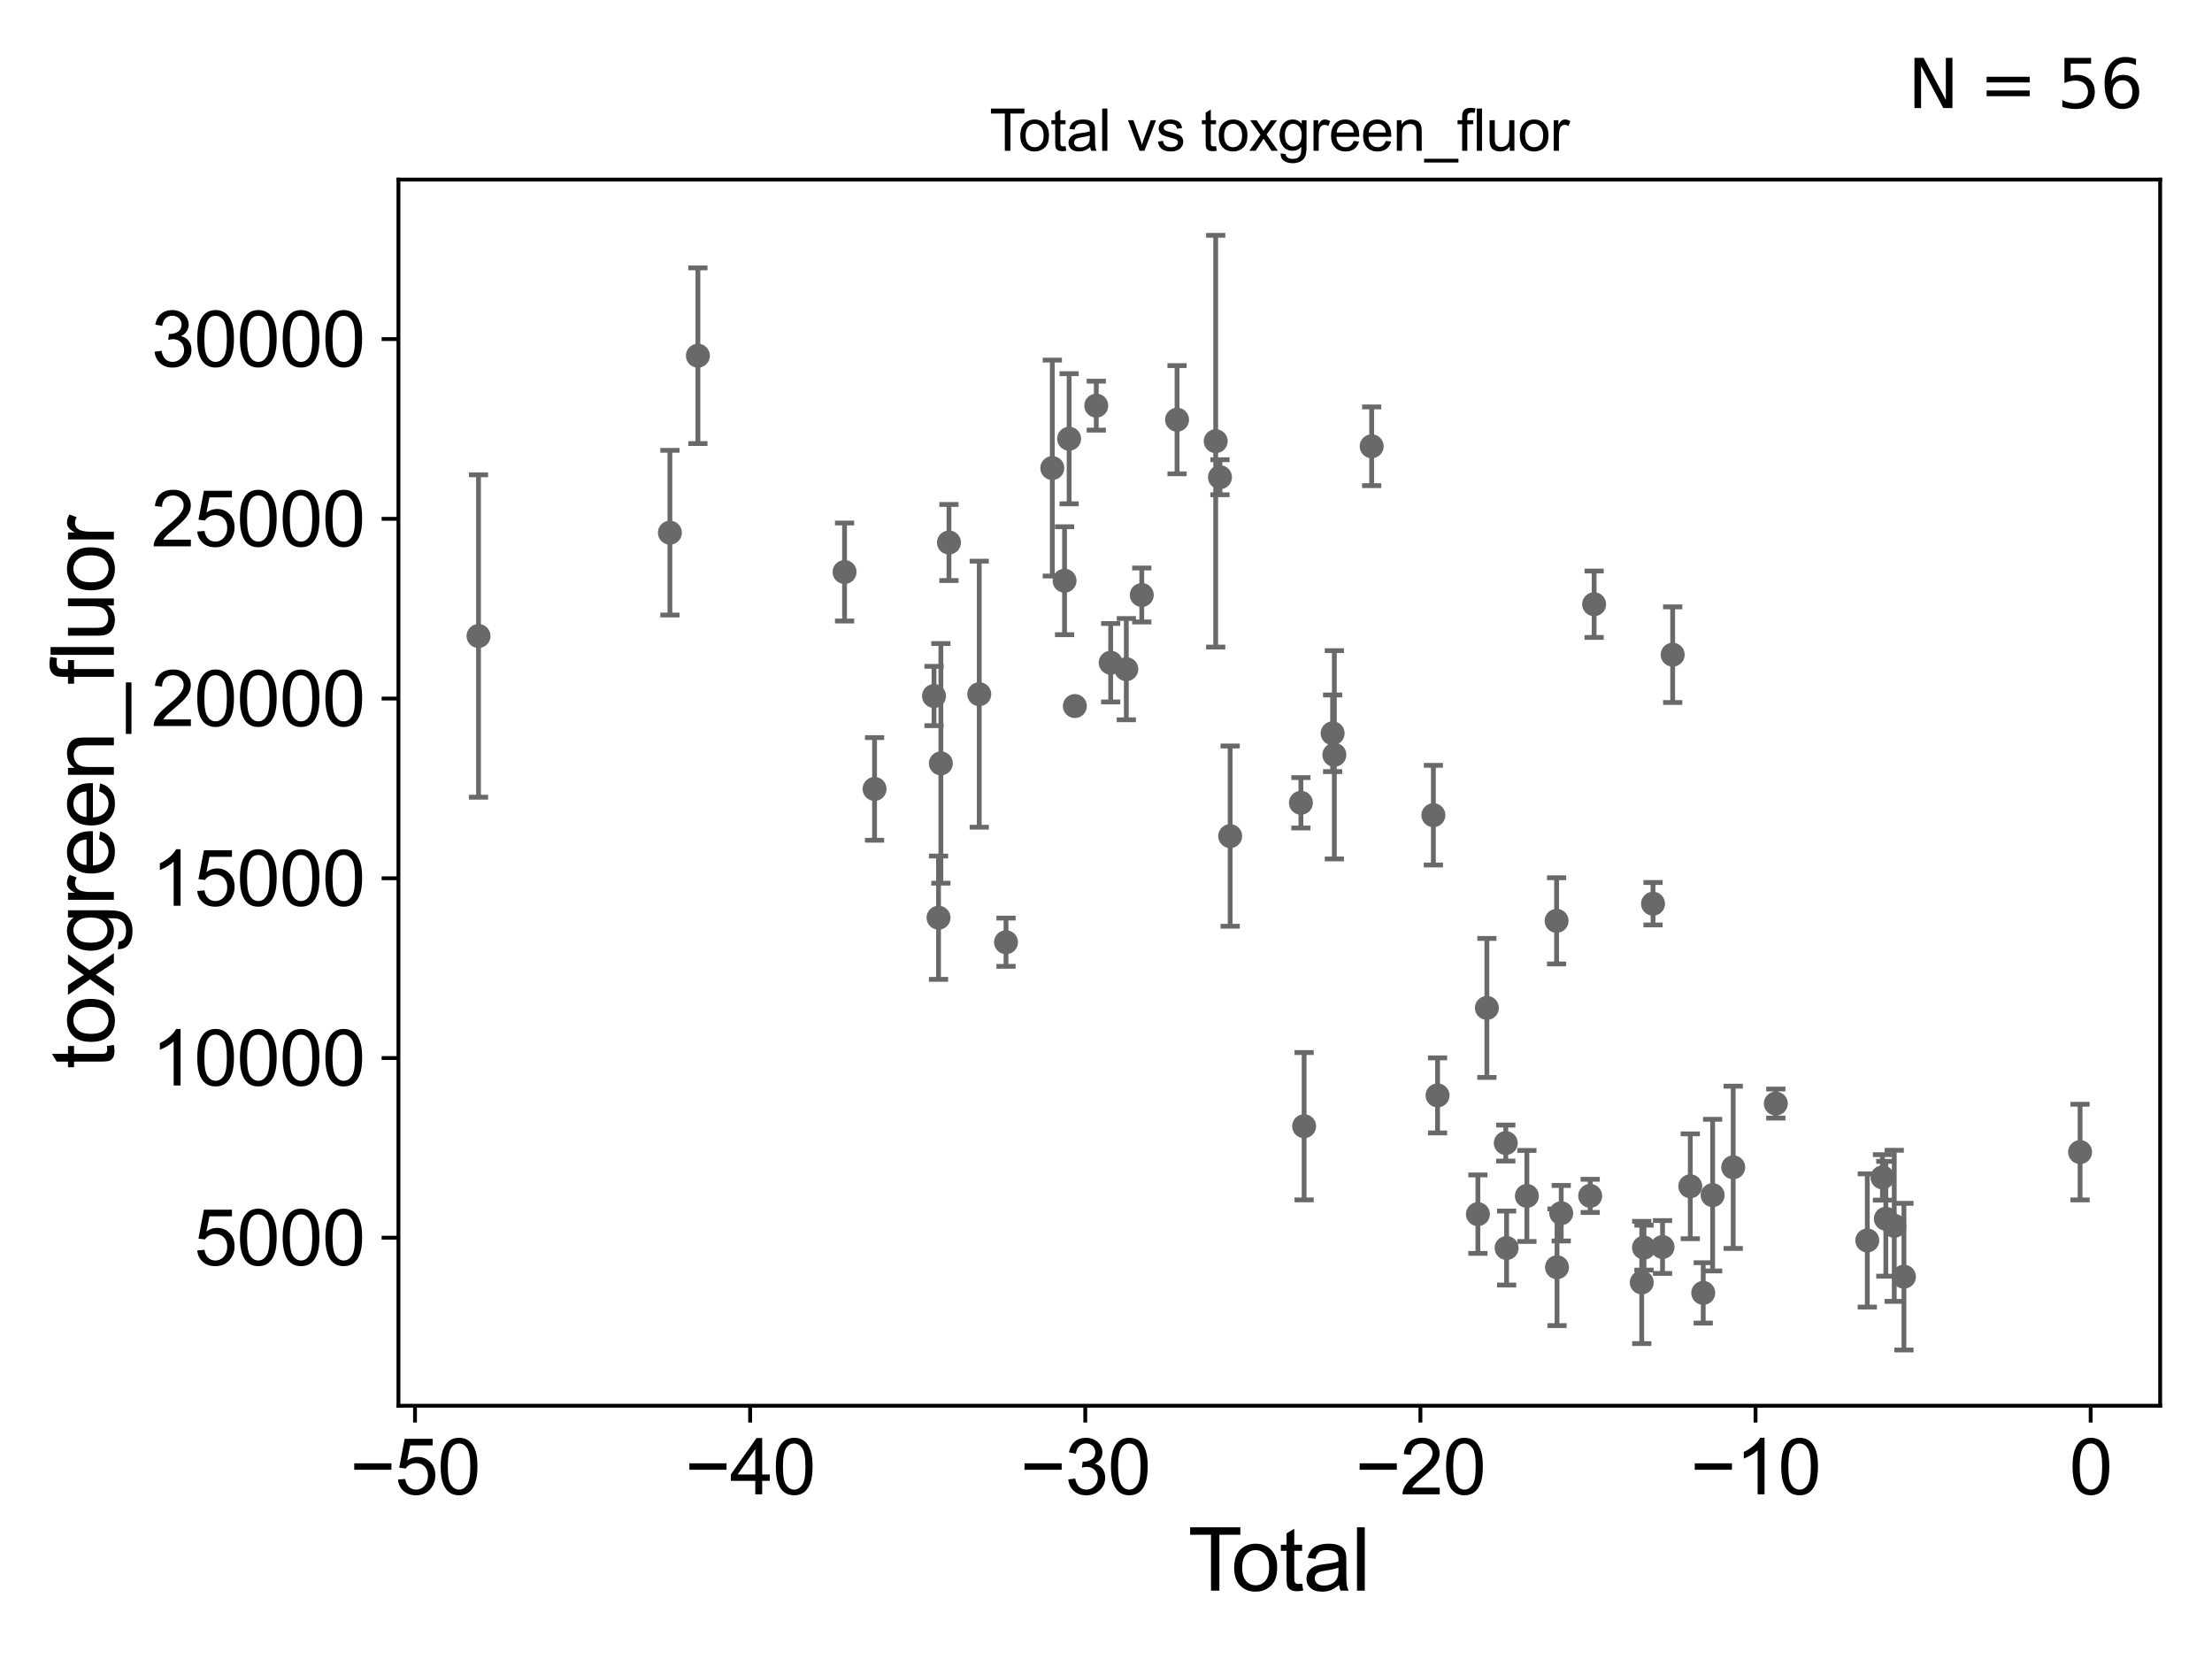<?xml version="1.0" encoding="utf-8" standalone="no"?>
<!DOCTYPE svg PUBLIC "-//W3C//DTD SVG 1.1//EN"
  "http://www.w3.org/Graphics/SVG/1.1/DTD/svg11.dtd">
<svg xmlns:xlink="http://www.w3.org/1999/xlink" width="460.8pt" height="345.6pt" viewBox="0 0 460.8 345.6" xmlns="http://www.w3.org/2000/svg" version="1.1">
 <defs>
  <style type="text/css">*{stroke-linejoin: round; stroke-linecap: butt}</style>
 </defs>
 <g id="figure_1">
  <g id="patch_1">
   <path d="M 0 345.6 
L 460.8 345.6 
L 460.8 0 
L 0 0 
z
" style="fill: #ffffff"/>
  </g>
  <g id="axes_1">
   <g id="patch_2">
    <path d="M 83 292.84 
L 450 292.84 
L 450 37.411 
L 83 37.411 
z
" style="fill: #ffffff"/>
   </g>
   <g id="PathCollection_1">
    <defs>
     <path id="m2221e6b335" d="M 0 1.118 
C 0.297 1.118 0.581 1 0.791 0.791 
C 1 0.581 1.118 0.297 1.118 0 
C 1.118 -0.297 1 -0.581 0.791 -0.791 
C 0.581 -1 0.297 -1.118 0 -1.118 
C -0.297 -1.118 -0.581 -1 -0.791 -0.791 
C -1 -0.581 -1.118 -0.297 -1.118 0 
C -1.118 0.297 -1 0.581 -0.791 0.791 
C -0.581 1 -0.297 1.118 0 1.118 
z
" style="stroke: #696969"/>
    </defs>
    <g clip-path="url(#p8de69d705f)">
     <use xlink:href="#m2221e6b335" x="99.682" y="132.491" style="fill: #696969; stroke: #696969"/>
     <use xlink:href="#m2221e6b335" x="307.873" y="252.931" style="fill: #696969; stroke: #696969"/>
     <use xlink:href="#m2221e6b335" x="309.745" y="209.968" style="fill: #696969; stroke: #696969"/>
     <use xlink:href="#m2221e6b335" x="313.681" y="238.119" style="fill: #696969; stroke: #696969"/>
     <use xlink:href="#m2221e6b335" x="313.854" y="259.989" style="fill: #696969; stroke: #696969"/>
     <use xlink:href="#m2221e6b335" x="318.079" y="249.137" style="fill: #696969; stroke: #696969"/>
     <use xlink:href="#m2221e6b335" x="324.267" y="191.828" style="fill: #696969; stroke: #696969"/>
     <use xlink:href="#m2221e6b335" x="324.356" y="263.993" style="fill: #696969; stroke: #696969"/>
     <use xlink:href="#m2221e6b335" x="325.232" y="252.734" style="fill: #696969; stroke: #696969"/>
     <use xlink:href="#m2221e6b335" x="331.266" y="249.123" style="fill: #696969; stroke: #696969"/>
     <use xlink:href="#m2221e6b335" x="332.085" y="125.873" style="fill: #696969; stroke: #696969"/>
     <use xlink:href="#m2221e6b335" x="342.007" y="267.159" style="fill: #696969; stroke: #696969"/>
     <use xlink:href="#m2221e6b335" x="299.469" y="228.192" style="fill: #696969; stroke: #696969"/>
     <use xlink:href="#m2221e6b335" x="342.474" y="259.899" style="fill: #696969; stroke: #696969"/>
     <use xlink:href="#m2221e6b335" x="346.339" y="259.775" style="fill: #696969; stroke: #696969"/>
     <use xlink:href="#m2221e6b335" x="348.448" y="136.382" style="fill: #696969; stroke: #696969"/>
     <use xlink:href="#m2221e6b335" x="352.116" y="247.123" style="fill: #696969; stroke: #696969"/>
     <use xlink:href="#m2221e6b335" x="354.814" y="269.331" style="fill: #696969; stroke: #696969"/>
     <use xlink:href="#m2221e6b335" x="356.773" y="248.965" style="fill: #696969; stroke: #696969"/>
     <use xlink:href="#m2221e6b335" x="361.062" y="243.174" style="fill: #696969; stroke: #696969"/>
     <use xlink:href="#m2221e6b335" x="369.935" y="229.892" style="fill: #696969; stroke: #696969"/>
     <use xlink:href="#m2221e6b335" x="388.992" y="258.411" style="fill: #696969; stroke: #696969"/>
     <use xlink:href="#m2221e6b335" x="392.154" y="245.273" style="fill: #696969; stroke: #696969"/>
     <use xlink:href="#m2221e6b335" x="392.855" y="253.888" style="fill: #696969; stroke: #696969"/>
     <use xlink:href="#m2221e6b335" x="394.608" y="255.358" style="fill: #696969; stroke: #696969"/>
     <use xlink:href="#m2221e6b335" x="344.353" y="188.259" style="fill: #696969; stroke: #696969"/>
     <use xlink:href="#m2221e6b335" x="298.599" y="169.812" style="fill: #696969; stroke: #696969"/>
     <use xlink:href="#m2221e6b335" x="285.747" y="92.97" style="fill: #696969; stroke: #696969"/>
     <use xlink:href="#m2221e6b335" x="277.97" y="157.237" style="fill: #696969; stroke: #696969"/>
     <use xlink:href="#m2221e6b335" x="139.552" y="110.966" style="fill: #696969; stroke: #696969"/>
     <use xlink:href="#m2221e6b335" x="145.385" y="74.101" style="fill: #696969; stroke: #696969"/>
     <use xlink:href="#m2221e6b335" x="175.937" y="119.159" style="fill: #696969; stroke: #696969"/>
     <use xlink:href="#m2221e6b335" x="182.187" y="164.349" style="fill: #696969; stroke: #696969"/>
     <use xlink:href="#m2221e6b335" x="194.572" y="144.995" style="fill: #696969; stroke: #696969"/>
     <use xlink:href="#m2221e6b335" x="195.513" y="191.174" style="fill: #696969; stroke: #696969"/>
     <use xlink:href="#m2221e6b335" x="196" y="159.023" style="fill: #696969; stroke: #696969"/>
     <use xlink:href="#m2221e6b335" x="197.686" y="113.014" style="fill: #696969; stroke: #696969"/>
     <use xlink:href="#m2221e6b335" x="203.994" y="144.612" style="fill: #696969; stroke: #696969"/>
     <use xlink:href="#m2221e6b335" x="209.569" y="196.282" style="fill: #696969; stroke: #696969"/>
     <use xlink:href="#m2221e6b335" x="219.216" y="97.505" style="fill: #696969; stroke: #696969"/>
     <use xlink:href="#m2221e6b335" x="221.766" y="120.975" style="fill: #696969; stroke: #696969"/>
     <use xlink:href="#m2221e6b335" x="222.717" y="91.398" style="fill: #696969; stroke: #696969"/>
     <use xlink:href="#m2221e6b335" x="223.913" y="147.082" style="fill: #696969; stroke: #696969"/>
     <use xlink:href="#m2221e6b335" x="228.373" y="84.504" style="fill: #696969; stroke: #696969"/>
     <use xlink:href="#m2221e6b335" x="231.376" y="138.058" style="fill: #696969; stroke: #696969"/>
     <use xlink:href="#m2221e6b335" x="234.633" y="139.399" style="fill: #696969; stroke: #696969"/>
     <use xlink:href="#m2221e6b335" x="237.852" y="123.947" style="fill: #696969; stroke: #696969"/>
     <use xlink:href="#m2221e6b335" x="245.202" y="87.433" style="fill: #696969; stroke: #696969"/>
     <use xlink:href="#m2221e6b335" x="253.253" y="91.906" style="fill: #696969; stroke: #696969"/>
     <use xlink:href="#m2221e6b335" x="254.143" y="99.416" style="fill: #696969; stroke: #696969"/>
     <use xlink:href="#m2221e6b335" x="256.267" y="174.181" style="fill: #696969; stroke: #696969"/>
     <use xlink:href="#m2221e6b335" x="271.004" y="167.235" style="fill: #696969; stroke: #696969"/>
     <use xlink:href="#m2221e6b335" x="271.672" y="234.611" style="fill: #696969; stroke: #696969"/>
     <use xlink:href="#m2221e6b335" x="277.611" y="152.759" style="fill: #696969; stroke: #696969"/>
     <use xlink:href="#m2221e6b335" x="396.627" y="265.953" style="fill: #696969; stroke: #696969"/>
     <use xlink:href="#m2221e6b335" x="433.318" y="239.999" style="fill: #696969; stroke: #696969"/>
    </g>
   </g>
   <g id="matplotlib.axis_1">
    <g id="xtick_1">
     <g id="line2d_1">
      <defs>
       <path id="md2940a7e6c" d="M 0 0 
L 0 3.5 
" style="stroke: #000000; stroke-width: 0.8"/>
      </defs>
      <g>
       <use xlink:href="#md2940a7e6c" x="86.453" y="292.84" style="stroke: #000000; stroke-width: 0.8"/>
      </g>
     </g>
     <g id="text_1">
      <!-- −50 -->
      <g transform="translate(72.883 311.293)scale(0.16 -0.16)">
       <defs>
        <path id="ArialMT-2212" d="M 3381 1997 
L 356 1997 
L 356 2522 
L 3381 2522 
L 3381 1997 
z
" transform="scale(0.016)"/>
        <path id="ArialMT-35" d="M 266 1200 
L 856 1250 
Q 922 819 1161 601 
Q 1400 384 1738 384 
Q 2144 384 2425 690 
Q 2706 997 2706 1503 
Q 2706 1984 2436 2262 
Q 2166 2541 1728 2541 
Q 1456 2541 1237 2417 
Q 1019 2294 894 2097 
L 366 2166 
L 809 4519 
L 3088 4519 
L 3088 3981 
L 1259 3981 
L 1013 2750 
Q 1425 3038 1878 3038 
Q 2478 3038 2890 2622 
Q 3303 2206 3303 1553 
Q 3303 931 2941 478 
Q 2500 -78 1738 -78 
Q 1113 -78 717 272 
Q 322 622 266 1200 
z
" transform="scale(0.016)"/>
        <path id="ArialMT-30" d="M 266 2259 
Q 266 3072 433 3567 
Q 600 4063 929 4331 
Q 1259 4600 1759 4600 
Q 2128 4600 2406 4451 
Q 2684 4303 2865 4023 
Q 3047 3744 3150 3342 
Q 3253 2941 3253 2259 
Q 3253 1453 3087 958 
Q 2922 463 2592 192 
Q 2263 -78 1759 -78 
Q 1097 -78 719 397 
Q 266 969 266 2259 
z
M 844 2259 
Q 844 1131 1108 757 
Q 1372 384 1759 384 
Q 2147 384 2411 759 
Q 2675 1134 2675 2259 
Q 2675 3391 2411 3762 
Q 2147 4134 1753 4134 
Q 1366 4134 1134 3806 
Q 844 3388 844 2259 
z
" transform="scale(0.016)"/>
       </defs>
       <use xlink:href="#ArialMT-2212"/>
       <use xlink:href="#ArialMT-35" x="58.398"/>
       <use xlink:href="#ArialMT-30" x="114.014"/>
      </g>
     </g>
    </g>
    <g id="xtick_2">
     <g id="line2d_2">
      <g>
       <use xlink:href="#md2940a7e6c" x="156.268" y="292.84" style="stroke: #000000; stroke-width: 0.8"/>
      </g>
     </g>
     <g id="text_2">
      <!-- −40 -->
      <g transform="translate(142.698 311.293)scale(0.16 -0.16)">
       <defs>
        <path id="ArialMT-34" d="M 2069 0 
L 2069 1097 
L 81 1097 
L 81 1613 
L 2172 4581 
L 2631 4581 
L 2631 1613 
L 3250 1613 
L 3250 1097 
L 2631 1097 
L 2631 0 
L 2069 0 
z
M 2069 1613 
L 2069 3678 
L 634 1613 
L 2069 1613 
z
" transform="scale(0.016)"/>
       </defs>
       <use xlink:href="#ArialMT-2212"/>
       <use xlink:href="#ArialMT-34" x="58.398"/>
       <use xlink:href="#ArialMT-30" x="114.014"/>
      </g>
     </g>
    </g>
    <g id="xtick_3">
     <g id="line2d_3">
      <g>
       <use xlink:href="#md2940a7e6c" x="226.082" y="292.84" style="stroke: #000000; stroke-width: 0.8"/>
      </g>
     </g>
     <g id="text_3">
      <!-- −30 -->
      <g transform="translate(212.512 311.293)scale(0.16 -0.16)">
       <defs>
        <path id="ArialMT-33" d="M 269 1209 
L 831 1284 
Q 928 806 1161 595 
Q 1394 384 1728 384 
Q 2125 384 2398 659 
Q 2672 934 2672 1341 
Q 2672 1728 2419 1979 
Q 2166 2231 1775 2231 
Q 1616 2231 1378 2169 
L 1441 2663 
Q 1497 2656 1531 2656 
Q 1891 2656 2178 2843 
Q 2466 3031 2466 3422 
Q 2466 3731 2256 3934 
Q 2047 4138 1716 4138 
Q 1388 4138 1169 3931 
Q 950 3725 888 3313 
L 325 3413 
Q 428 3978 793 4289 
Q 1159 4600 1703 4600 
Q 2078 4600 2393 4439 
Q 2709 4278 2876 4000 
Q 3044 3722 3044 3409 
Q 3044 3113 2884 2869 
Q 2725 2625 2413 2481 
Q 2819 2388 3044 2092 
Q 3269 1797 3269 1353 
Q 3269 753 2831 336 
Q 2394 -81 1725 -81 
Q 1122 -81 723 278 
Q 325 638 269 1209 
z
" transform="scale(0.016)"/>
       </defs>
       <use xlink:href="#ArialMT-2212"/>
       <use xlink:href="#ArialMT-33" x="58.398"/>
       <use xlink:href="#ArialMT-30" x="114.014"/>
      </g>
     </g>
    </g>
    <g id="xtick_4">
     <g id="line2d_4">
      <g>
       <use xlink:href="#md2940a7e6c" x="295.896" y="292.84" style="stroke: #000000; stroke-width: 0.8"/>
      </g>
     </g>
     <g id="text_4">
      <!-- −20 -->
      <g transform="translate(282.326 311.293)scale(0.16 -0.16)">
       <defs>
        <path id="ArialMT-32" d="M 3222 541 
L 3222 0 
L 194 0 
Q 188 203 259 391 
Q 375 700 629 1000 
Q 884 1300 1366 1694 
Q 2113 2306 2375 2664 
Q 2638 3022 2638 3341 
Q 2638 3675 2398 3904 
Q 2159 4134 1775 4134 
Q 1369 4134 1125 3890 
Q 881 3647 878 3216 
L 300 3275 
Q 359 3922 746 4261 
Q 1134 4600 1788 4600 
Q 2447 4600 2831 4234 
Q 3216 3869 3216 3328 
Q 3216 3053 3103 2787 
Q 2991 2522 2730 2228 
Q 2469 1934 1863 1422 
Q 1356 997 1212 845 
Q 1069 694 975 541 
L 3222 541 
z
" transform="scale(0.016)"/>
       </defs>
       <use xlink:href="#ArialMT-2212"/>
       <use xlink:href="#ArialMT-32" x="58.398"/>
       <use xlink:href="#ArialMT-30" x="114.014"/>
      </g>
     </g>
    </g>
    <g id="xtick_5">
     <g id="line2d_5">
      <g>
       <use xlink:href="#md2940a7e6c" x="365.71" y="292.84" style="stroke: #000000; stroke-width: 0.8"/>
      </g>
     </g>
     <g id="text_5">
      <!-- −10 -->
      <g transform="translate(352.14 311.293)scale(0.16 -0.16)">
       <defs>
        <path id="ArialMT-31" d="M 2384 0 
L 1822 0 
L 1822 3584 
Q 1619 3391 1289 3197 
Q 959 3003 697 2906 
L 697 3450 
Q 1169 3672 1522 3987 
Q 1875 4303 2022 4600 
L 2384 4600 
L 2384 0 
z
" transform="scale(0.016)"/>
       </defs>
       <use xlink:href="#ArialMT-2212"/>
       <use xlink:href="#ArialMT-31" x="58.398"/>
       <use xlink:href="#ArialMT-30" x="114.014"/>
      </g>
     </g>
    </g>
    <g id="xtick_6">
     <g id="line2d_6">
      <g>
       <use xlink:href="#md2940a7e6c" x="435.524" y="292.84" style="stroke: #000000; stroke-width: 0.8"/>
      </g>
     </g>
     <g id="text_6">
      <!-- 0 -->
      <g transform="translate(431.075 311.293)scale(0.16 -0.16)">
       <use xlink:href="#ArialMT-30"/>
      </g>
     </g>
    </g>
    <g id="text_7">
     <!-- Total -->
     <g transform="translate(247.495 331.357)scale(0.18 -0.18)">
      <defs>
       <path id="ArialMT-54" d="M 1659 0 
L 1659 4041 
L 150 4041 
L 150 4581 
L 3781 4581 
L 3781 4041 
L 2266 4041 
L 2266 0 
L 1659 0 
z
" transform="scale(0.016)"/>
       <path id="ArialMT-6f" d="M 213 1659 
Q 213 2581 725 3025 
Q 1153 3394 1769 3394 
Q 2453 3394 2887 2945 
Q 3322 2497 3322 1706 
Q 3322 1066 3130 698 
Q 2938 331 2570 128 
Q 2203 -75 1769 -75 
Q 1072 -75 642 372 
Q 213 819 213 1659 
z
M 791 1659 
Q 791 1022 1069 705 
Q 1347 388 1769 388 
Q 2188 388 2466 706 
Q 2744 1025 2744 1678 
Q 2744 2294 2464 2611 
Q 2184 2928 1769 2928 
Q 1347 2928 1069 2612 
Q 791 2297 791 1659 
z
" transform="scale(0.016)"/>
       <path id="ArialMT-74" d="M 1650 503 
L 1731 6 
Q 1494 -44 1306 -44 
Q 1000 -44 831 53 
Q 663 150 594 308 
Q 525 466 525 972 
L 525 2881 
L 113 2881 
L 113 3319 
L 525 3319 
L 525 4141 
L 1084 4478 
L 1084 3319 
L 1650 3319 
L 1650 2881 
L 1084 2881 
L 1084 941 
Q 1084 700 1114 631 
Q 1144 563 1211 522 
Q 1278 481 1403 481 
Q 1497 481 1650 503 
z
" transform="scale(0.016)"/>
       <path id="ArialMT-61" d="M 2588 409 
Q 2275 144 1986 34 
Q 1697 -75 1366 -75 
Q 819 -75 525 192 
Q 231 459 231 875 
Q 231 1119 342 1320 
Q 453 1522 633 1644 
Q 813 1766 1038 1828 
Q 1203 1872 1538 1913 
Q 2219 1994 2541 2106 
Q 2544 2222 2544 2253 
Q 2544 2597 2384 2738 
Q 2169 2928 1744 2928 
Q 1347 2928 1158 2789 
Q 969 2650 878 2297 
L 328 2372 
Q 403 2725 575 2942 
Q 747 3159 1072 3276 
Q 1397 3394 1825 3394 
Q 2250 3394 2515 3294 
Q 2781 3194 2906 3042 
Q 3031 2891 3081 2659 
Q 3109 2516 3109 2141 
L 3109 1391 
Q 3109 606 3145 398 
Q 3181 191 3288 0 
L 2700 0 
Q 2613 175 2588 409 
z
M 2541 1666 
Q 2234 1541 1622 1453 
Q 1275 1403 1131 1340 
Q 988 1278 909 1158 
Q 831 1038 831 891 
Q 831 666 1001 516 
Q 1172 366 1500 366 
Q 1825 366 2078 508 
Q 2331 650 2450 897 
Q 2541 1088 2541 1459 
L 2541 1666 
z
" transform="scale(0.016)"/>
       <path id="ArialMT-6c" d="M 409 0 
L 409 4581 
L 972 4581 
L 972 0 
L 409 0 
z
" transform="scale(0.016)"/>
      </defs>
      <use xlink:href="#ArialMT-54"/>
      <use xlink:href="#ArialMT-6f" x="49.959"/>
      <use xlink:href="#ArialMT-74" x="105.574"/>
      <use xlink:href="#ArialMT-61" x="133.357"/>
      <use xlink:href="#ArialMT-6c" x="188.973"/>
     </g>
    </g>
   </g>
   <g id="matplotlib.axis_2">
    <g id="ytick_1">
     <g id="line2d_7">
      <defs>
       <path id="mdeef2a3d1c" d="M 0 0 
L -3.5 0 
" style="stroke: #000000; stroke-width: 0.8"/>
      </defs>
      <g>
       <use xlink:href="#mdeef2a3d1c" x="83" y="257.839" style="stroke: #000000; stroke-width: 0.8"/>
      </g>
     </g>
     <g id="text_8">
      <!-- 5000 -->
      <g transform="translate(40.41 263.565)scale(0.16 -0.16)">
       <use xlink:href="#ArialMT-35"/>
       <use xlink:href="#ArialMT-30" x="55.615"/>
       <use xlink:href="#ArialMT-30" x="111.23"/>
       <use xlink:href="#ArialMT-30" x="166.846"/>
      </g>
     </g>
    </g>
    <g id="ytick_2">
     <g id="line2d_8">
      <g>
       <use xlink:href="#mdeef2a3d1c" x="83" y="220.4" style="stroke: #000000; stroke-width: 0.8"/>
      </g>
     </g>
     <g id="text_9">
      <!-- 10000 -->
      <g transform="translate(31.512 226.126)scale(0.16 -0.16)">
       <use xlink:href="#ArialMT-31"/>
       <use xlink:href="#ArialMT-30" x="55.615"/>
       <use xlink:href="#ArialMT-30" x="111.23"/>
       <use xlink:href="#ArialMT-30" x="166.846"/>
       <use xlink:href="#ArialMT-30" x="222.461"/>
      </g>
     </g>
    </g>
    <g id="ytick_3">
     <g id="line2d_9">
      <g>
       <use xlink:href="#mdeef2a3d1c" x="83" y="182.96" style="stroke: #000000; stroke-width: 0.8"/>
      </g>
     </g>
     <g id="text_10">
      <!-- 15000 -->
      <g transform="translate(31.512 188.686)scale(0.16 -0.16)">
       <use xlink:href="#ArialMT-31"/>
       <use xlink:href="#ArialMT-35" x="55.615"/>
       <use xlink:href="#ArialMT-30" x="111.23"/>
       <use xlink:href="#ArialMT-30" x="166.846"/>
       <use xlink:href="#ArialMT-30" x="222.461"/>
      </g>
     </g>
    </g>
    <g id="ytick_4">
     <g id="line2d_10">
      <g>
       <use xlink:href="#mdeef2a3d1c" x="83" y="145.52" style="stroke: #000000; stroke-width: 0.8"/>
      </g>
     </g>
     <g id="text_11">
      <!-- 20000 -->
      <g transform="translate(31.512 151.246)scale(0.16 -0.16)">
       <use xlink:href="#ArialMT-32"/>
       <use xlink:href="#ArialMT-30" x="55.615"/>
       <use xlink:href="#ArialMT-30" x="111.23"/>
       <use xlink:href="#ArialMT-30" x="166.846"/>
       <use xlink:href="#ArialMT-30" x="222.461"/>
      </g>
     </g>
    </g>
    <g id="ytick_5">
     <g id="line2d_11">
      <g>
       <use xlink:href="#mdeef2a3d1c" x="83" y="108.08" style="stroke: #000000; stroke-width: 0.8"/>
      </g>
     </g>
     <g id="text_12">
      <!-- 25000 -->
      <g transform="translate(31.512 113.807)scale(0.16 -0.16)">
       <use xlink:href="#ArialMT-32"/>
       <use xlink:href="#ArialMT-35" x="55.615"/>
       <use xlink:href="#ArialMT-30" x="111.23"/>
       <use xlink:href="#ArialMT-30" x="166.846"/>
       <use xlink:href="#ArialMT-30" x="222.461"/>
      </g>
     </g>
    </g>
    <g id="ytick_6">
     <g id="line2d_12">
      <g>
       <use xlink:href="#mdeef2a3d1c" x="83" y="70.641" style="stroke: #000000; stroke-width: 0.8"/>
      </g>
     </g>
     <g id="text_13">
      <!-- 30000 -->
      <g transform="translate(31.512 76.367)scale(0.16 -0.16)">
       <use xlink:href="#ArialMT-33"/>
       <use xlink:href="#ArialMT-30" x="55.615"/>
       <use xlink:href="#ArialMT-30" x="111.23"/>
       <use xlink:href="#ArialMT-30" x="166.846"/>
       <use xlink:href="#ArialMT-30" x="222.461"/>
      </g>
     </g>
    </g>
    <g id="text_14">
     <!-- toxgreen_fluor -->
     <g transform="translate(23.724 222.658)rotate(-90)scale(0.18 -0.18)">
      <defs>
       <path id="ArialMT-78" d="M 47 0 
L 1259 1725 
L 138 3319 
L 841 3319 
L 1350 2541 
Q 1494 2319 1581 2169 
Q 1719 2375 1834 2534 
L 2394 3319 
L 3066 3319 
L 1919 1756 
L 3153 0 
L 2463 0 
L 1781 1031 
L 1600 1309 
L 728 0 
L 47 0 
z
" transform="scale(0.016)"/>
       <path id="ArialMT-67" d="M 319 -275 
L 866 -356 
Q 900 -609 1056 -725 
Q 1266 -881 1628 -881 
Q 2019 -881 2231 -725 
Q 2444 -569 2519 -288 
Q 2563 -116 2559 434 
Q 2191 0 1641 0 
Q 956 0 581 494 
Q 206 988 206 1678 
Q 206 2153 378 2554 
Q 550 2956 876 3175 
Q 1203 3394 1644 3394 
Q 2231 3394 2613 2919 
L 2613 3319 
L 3131 3319 
L 3131 450 
Q 3131 -325 2973 -648 
Q 2816 -972 2473 -1159 
Q 2131 -1347 1631 -1347 
Q 1038 -1347 672 -1080 
Q 306 -813 319 -275 
z
M 784 1719 
Q 784 1066 1043 766 
Q 1303 466 1694 466 
Q 2081 466 2343 764 
Q 2606 1063 2606 1700 
Q 2606 2309 2336 2618 
Q 2066 2928 1684 2928 
Q 1309 2928 1046 2623 
Q 784 2319 784 1719 
z
" transform="scale(0.016)"/>
       <path id="ArialMT-72" d="M 416 0 
L 416 3319 
L 922 3319 
L 922 2816 
Q 1116 3169 1280 3281 
Q 1444 3394 1641 3394 
Q 1925 3394 2219 3213 
L 2025 2691 
Q 1819 2813 1613 2813 
Q 1428 2813 1281 2702 
Q 1134 2591 1072 2394 
Q 978 2094 978 1738 
L 978 0 
L 416 0 
z
" transform="scale(0.016)"/>
       <path id="ArialMT-65" d="M 2694 1069 
L 3275 997 
Q 3138 488 2766 206 
Q 2394 -75 1816 -75 
Q 1088 -75 661 373 
Q 234 822 234 1631 
Q 234 2469 665 2931 
Q 1097 3394 1784 3394 
Q 2450 3394 2872 2941 
Q 3294 2488 3294 1666 
Q 3294 1616 3291 1516 
L 816 1516 
Q 847 969 1125 678 
Q 1403 388 1819 388 
Q 2128 388 2347 550 
Q 2566 713 2694 1069 
z
M 847 1978 
L 2700 1978 
Q 2663 2397 2488 2606 
Q 2219 2931 1791 2931 
Q 1403 2931 1139 2672 
Q 875 2413 847 1978 
z
" transform="scale(0.016)"/>
       <path id="ArialMT-6e" d="M 422 0 
L 422 3319 
L 928 3319 
L 928 2847 
Q 1294 3394 1984 3394 
Q 2284 3394 2536 3286 
Q 2788 3178 2913 3003 
Q 3038 2828 3088 2588 
Q 3119 2431 3119 2041 
L 3119 0 
L 2556 0 
L 2556 2019 
Q 2556 2363 2490 2533 
Q 2425 2703 2258 2804 
Q 2091 2906 1866 2906 
Q 1506 2906 1245 2678 
Q 984 2450 984 1813 
L 984 0 
L 422 0 
z
" transform="scale(0.016)"/>
       <path id="ArialMT-5f" d="M -97 -1272 
L -97 -866 
L 3631 -866 
L 3631 -1272 
L -97 -1272 
z
" transform="scale(0.016)"/>
       <path id="ArialMT-66" d="M 556 0 
L 556 2881 
L 59 2881 
L 59 3319 
L 556 3319 
L 556 3672 
Q 556 4006 616 4169 
Q 697 4388 901 4523 
Q 1106 4659 1475 4659 
Q 1713 4659 2000 4603 
L 1916 4113 
Q 1741 4144 1584 4144 
Q 1328 4144 1222 4034 
Q 1116 3925 1116 3625 
L 1116 3319 
L 1763 3319 
L 1763 2881 
L 1116 2881 
L 1116 0 
L 556 0 
z
" transform="scale(0.016)"/>
       <path id="ArialMT-75" d="M 2597 0 
L 2597 488 
Q 2209 -75 1544 -75 
Q 1250 -75 995 37 
Q 741 150 617 320 
Q 494 491 444 738 
Q 409 903 409 1263 
L 409 3319 
L 972 3319 
L 972 1478 
Q 972 1038 1006 884 
Q 1059 663 1231 536 
Q 1403 409 1656 409 
Q 1909 409 2131 539 
Q 2353 669 2445 892 
Q 2538 1116 2538 1541 
L 2538 3319 
L 3100 3319 
L 3100 0 
L 2597 0 
z
" transform="scale(0.016)"/>
      </defs>
      <use xlink:href="#ArialMT-74"/>
      <use xlink:href="#ArialMT-6f" x="27.783"/>
      <use xlink:href="#ArialMT-78" x="83.398"/>
      <use xlink:href="#ArialMT-67" x="133.398"/>
      <use xlink:href="#ArialMT-72" x="189.014"/>
      <use xlink:href="#ArialMT-65" x="222.314"/>
      <use xlink:href="#ArialMT-65" x="277.93"/>
      <use xlink:href="#ArialMT-6e" x="333.545"/>
      <use xlink:href="#ArialMT-5f" x="389.16"/>
      <use xlink:href="#ArialMT-66" x="444.775"/>
      <use xlink:href="#ArialMT-6c" x="472.559"/>
      <use xlink:href="#ArialMT-75" x="494.775"/>
      <use xlink:href="#ArialMT-6f" x="550.391"/>
      <use xlink:href="#ArialMT-72" x="606.006"/>
     </g>
    </g>
   </g>
   <g id="LineCollection_1">
    <path d="M 99.682 166.073 
L 99.682 98.91 
" clip-path="url(#p8de69d705f)" style="fill: none; stroke: #696969"/>
    <path d="M 307.873 261.101 
L 307.873 244.762 
" clip-path="url(#p8de69d705f)" style="fill: none; stroke: #696969"/>
    <path d="M 309.745 224.447 
L 309.745 195.489 
" clip-path="url(#p8de69d705f)" style="fill: none; stroke: #696969"/>
    <path d="M 313.681 241.869 
L 313.681 234.37 
" clip-path="url(#p8de69d705f)" style="fill: none; stroke: #696969"/>
    <path d="M 313.854 267.693 
L 313.854 252.285 
" clip-path="url(#p8de69d705f)" style="fill: none; stroke: #696969"/>
    <path d="M 318.079 258.617 
L 318.079 239.657 
" clip-path="url(#p8de69d705f)" style="fill: none; stroke: #696969"/>
    <path d="M 324.267 200.801 
L 324.267 182.855 
" clip-path="url(#p8de69d705f)" style="fill: none; stroke: #696969"/>
    <path d="M 324.356 276.148 
L 324.356 251.839 
" clip-path="url(#p8de69d705f)" style="fill: none; stroke: #696969"/>
    <path d="M 325.232 258.517 
L 325.232 246.951 
" clip-path="url(#p8de69d705f)" style="fill: none; stroke: #696969"/>
    <path d="M 331.266 252.581 
L 331.266 245.664 
" clip-path="url(#p8de69d705f)" style="fill: none; stroke: #696969"/>
    <path d="M 332.085 132.789 
L 332.085 118.957 
" clip-path="url(#p8de69d705f)" style="fill: none; stroke: #696969"/>
    <path d="M 342.007 279.886 
L 342.007 254.431 
" clip-path="url(#p8de69d705f)" style="fill: none; stroke: #696969"/>
    <path d="M 299.469 236.011 
L 299.469 220.373 
" clip-path="url(#p8de69d705f)" style="fill: none; stroke: #696969"/>
    <path d="M 342.474 264.577 
L 342.474 255.221 
" clip-path="url(#p8de69d705f)" style="fill: none; stroke: #696969"/>
    <path d="M 346.339 265.282 
L 346.339 254.268 
" clip-path="url(#p8de69d705f)" style="fill: none; stroke: #696969"/>
    <path d="M 348.448 146.346 
L 348.448 126.418 
" clip-path="url(#p8de69d705f)" style="fill: none; stroke: #696969"/>
    <path d="M 352.116 258.04 
L 352.116 236.206 
" clip-path="url(#p8de69d705f)" style="fill: none; stroke: #696969"/>
    <path d="M 354.814 275.619 
L 354.814 263.042 
" clip-path="url(#p8de69d705f)" style="fill: none; stroke: #696969"/>
    <path d="M 356.773 264.761 
L 356.773 233.17 
" clip-path="url(#p8de69d705f)" style="fill: none; stroke: #696969"/>
    <path d="M 361.062 260.075 
L 361.062 226.273 
" clip-path="url(#p8de69d705f)" style="fill: none; stroke: #696969"/>
    <path d="M 369.935 232.921 
L 369.935 226.863 
" clip-path="url(#p8de69d705f)" style="fill: none; stroke: #696969"/>
    <path d="M 388.992 272.284 
L 388.992 244.538 
" clip-path="url(#p8de69d705f)" style="fill: none; stroke: #696969"/>
    <path d="M 392.154 250.01 
L 392.154 240.535 
" clip-path="url(#p8de69d705f)" style="fill: none; stroke: #696969"/>
    <path d="M 392.855 265.851 
L 392.855 241.925 
" clip-path="url(#p8de69d705f)" style="fill: none; stroke: #696969"/>
    <path d="M 394.608 271.096 
L 394.608 239.62 
" clip-path="url(#p8de69d705f)" style="fill: none; stroke: #696969"/>
    <path d="M 344.353 192.68 
L 344.353 183.839 
" clip-path="url(#p8de69d705f)" style="fill: none; stroke: #696969"/>
    <path d="M 298.599 180.195 
L 298.599 159.429 
" clip-path="url(#p8de69d705f)" style="fill: none; stroke: #696969"/>
    <path d="M 285.747 101.169 
L 285.747 84.77 
" clip-path="url(#p8de69d705f)" style="fill: none; stroke: #696969"/>
    <path d="M 277.97 178.934 
L 277.97 135.541 
" clip-path="url(#p8de69d705f)" style="fill: none; stroke: #696969"/>
    <path d="M 139.552 128.124 
L 139.552 93.809 
" clip-path="url(#p8de69d705f)" style="fill: none; stroke: #696969"/>
    <path d="M 145.385 92.397 
L 145.385 55.804 
" clip-path="url(#p8de69d705f)" style="fill: none; stroke: #696969"/>
    <path d="M 175.937 129.367 
L 175.937 108.951 
" clip-path="url(#p8de69d705f)" style="fill: none; stroke: #696969"/>
    <path d="M 182.187 175.04 
L 182.187 153.659 
" clip-path="url(#p8de69d705f)" style="fill: none; stroke: #696969"/>
    <path d="M 194.572 151.176 
L 194.572 138.814 
" clip-path="url(#p8de69d705f)" style="fill: none; stroke: #696969"/>
    <path d="M 195.513 204.016 
L 195.513 178.332 
" clip-path="url(#p8de69d705f)" style="fill: none; stroke: #696969"/>
    <path d="M 196 183.985 
L 196 134.061 
" clip-path="url(#p8de69d705f)" style="fill: none; stroke: #696969"/>
    <path d="M 197.686 120.94 
L 197.686 105.087 
" clip-path="url(#p8de69d705f)" style="fill: none; stroke: #696969"/>
    <path d="M 203.994 172.319 
L 203.994 116.904 
" clip-path="url(#p8de69d705f)" style="fill: none; stroke: #696969"/>
    <path d="M 209.569 201.305 
L 209.569 191.26 
" clip-path="url(#p8de69d705f)" style="fill: none; stroke: #696969"/>
    <path d="M 219.216 119.997 
L 219.216 75.013 
" clip-path="url(#p8de69d705f)" style="fill: none; stroke: #696969"/>
    <path d="M 221.766 132.219 
L 221.766 109.732 
" clip-path="url(#p8de69d705f)" style="fill: none; stroke: #696969"/>
    <path d="M 222.717 104.95 
L 222.717 77.845 
" clip-path="url(#p8de69d705f)" style="fill: none; stroke: #696969"/>
    <path d="M 223.913 147.593 
L 223.913 146.57 
" clip-path="url(#p8de69d705f)" style="fill: none; stroke: #696969"/>
    <path d="M 228.373 89.603 
L 228.373 79.404 
" clip-path="url(#p8de69d705f)" style="fill: none; stroke: #696969"/>
    <path d="M 231.376 146.227 
L 231.376 129.888 
" clip-path="url(#p8de69d705f)" style="fill: none; stroke: #696969"/>
    <path d="M 234.633 149.948 
L 234.633 128.85 
" clip-path="url(#p8de69d705f)" style="fill: none; stroke: #696969"/>
    <path d="M 237.852 129.566 
L 237.852 118.329 
" clip-path="url(#p8de69d705f)" style="fill: none; stroke: #696969"/>
    <path d="M 245.202 98.704 
L 245.202 76.161 
" clip-path="url(#p8de69d705f)" style="fill: none; stroke: #696969"/>
    <path d="M 253.253 134.791 
L 253.253 49.022 
" clip-path="url(#p8de69d705f)" style="fill: none; stroke: #696969"/>
    <path d="M 254.143 103.068 
L 254.143 95.764 
" clip-path="url(#p8de69d705f)" style="fill: none; stroke: #696969"/>
    <path d="M 256.267 192.956 
L 256.267 155.406 
" clip-path="url(#p8de69d705f)" style="fill: none; stroke: #696969"/>
    <path d="M 271.004 172.48 
L 271.004 161.99 
" clip-path="url(#p8de69d705f)" style="fill: none; stroke: #696969"/>
    <path d="M 271.672 249.954 
L 271.672 219.269 
" clip-path="url(#p8de69d705f)" style="fill: none; stroke: #696969"/>
    <path d="M 277.611 160.738 
L 277.611 144.779 
" clip-path="url(#p8de69d705f)" style="fill: none; stroke: #696969"/>
    <path d="M 396.627 281.23 
L 396.627 250.676 
" clip-path="url(#p8de69d705f)" style="fill: none; stroke: #696969"/>
    <path d="M 433.318 249.964 
L 433.318 230.034 
" clip-path="url(#p8de69d705f)" style="fill: none; stroke: #696969"/>
   </g>
   <g id="line2d_13">
    <defs>
     <path id="m8406a28f93" d="M 2 0 
L -2 -0 
" style="stroke: #696969"/>
    </defs>
    <g clip-path="url(#p8de69d705f)">
     <use xlink:href="#m8406a28f93" x="99.682" y="166.073" style="fill: #696969; stroke: #696969"/>
     <use xlink:href="#m8406a28f93" x="307.873" y="261.101" style="fill: #696969; stroke: #696969"/>
     <use xlink:href="#m8406a28f93" x="309.745" y="224.447" style="fill: #696969; stroke: #696969"/>
     <use xlink:href="#m8406a28f93" x="313.681" y="241.869" style="fill: #696969; stroke: #696969"/>
     <use xlink:href="#m8406a28f93" x="313.854" y="267.693" style="fill: #696969; stroke: #696969"/>
     <use xlink:href="#m8406a28f93" x="318.079" y="258.617" style="fill: #696969; stroke: #696969"/>
     <use xlink:href="#m8406a28f93" x="324.267" y="200.801" style="fill: #696969; stroke: #696969"/>
     <use xlink:href="#m8406a28f93" x="324.356" y="276.148" style="fill: #696969; stroke: #696969"/>
     <use xlink:href="#m8406a28f93" x="325.232" y="258.517" style="fill: #696969; stroke: #696969"/>
     <use xlink:href="#m8406a28f93" x="331.266" y="252.581" style="fill: #696969; stroke: #696969"/>
     <use xlink:href="#m8406a28f93" x="332.085" y="132.789" style="fill: #696969; stroke: #696969"/>
     <use xlink:href="#m8406a28f93" x="342.007" y="279.886" style="fill: #696969; stroke: #696969"/>
     <use xlink:href="#m8406a28f93" x="299.469" y="236.011" style="fill: #696969; stroke: #696969"/>
     <use xlink:href="#m8406a28f93" x="342.474" y="264.577" style="fill: #696969; stroke: #696969"/>
     <use xlink:href="#m8406a28f93" x="346.339" y="265.282" style="fill: #696969; stroke: #696969"/>
     <use xlink:href="#m8406a28f93" x="348.448" y="146.346" style="fill: #696969; stroke: #696969"/>
     <use xlink:href="#m8406a28f93" x="352.116" y="258.04" style="fill: #696969; stroke: #696969"/>
     <use xlink:href="#m8406a28f93" x="354.814" y="275.619" style="fill: #696969; stroke: #696969"/>
     <use xlink:href="#m8406a28f93" x="356.773" y="264.761" style="fill: #696969; stroke: #696969"/>
     <use xlink:href="#m8406a28f93" x="361.062" y="260.075" style="fill: #696969; stroke: #696969"/>
     <use xlink:href="#m8406a28f93" x="369.935" y="232.921" style="fill: #696969; stroke: #696969"/>
     <use xlink:href="#m8406a28f93" x="388.992" y="272.284" style="fill: #696969; stroke: #696969"/>
     <use xlink:href="#m8406a28f93" x="392.154" y="250.01" style="fill: #696969; stroke: #696969"/>
     <use xlink:href="#m8406a28f93" x="392.855" y="265.851" style="fill: #696969; stroke: #696969"/>
     <use xlink:href="#m8406a28f93" x="394.608" y="271.096" style="fill: #696969; stroke: #696969"/>
     <use xlink:href="#m8406a28f93" x="344.353" y="192.68" style="fill: #696969; stroke: #696969"/>
     <use xlink:href="#m8406a28f93" x="298.599" y="180.195" style="fill: #696969; stroke: #696969"/>
     <use xlink:href="#m8406a28f93" x="285.747" y="101.169" style="fill: #696969; stroke: #696969"/>
     <use xlink:href="#m8406a28f93" x="277.97" y="178.934" style="fill: #696969; stroke: #696969"/>
     <use xlink:href="#m8406a28f93" x="139.552" y="128.124" style="fill: #696969; stroke: #696969"/>
     <use xlink:href="#m8406a28f93" x="145.385" y="92.397" style="fill: #696969; stroke: #696969"/>
     <use xlink:href="#m8406a28f93" x="175.937" y="129.367" style="fill: #696969; stroke: #696969"/>
     <use xlink:href="#m8406a28f93" x="182.187" y="175.04" style="fill: #696969; stroke: #696969"/>
     <use xlink:href="#m8406a28f93" x="194.572" y="151.176" style="fill: #696969; stroke: #696969"/>
     <use xlink:href="#m8406a28f93" x="195.513" y="204.016" style="fill: #696969; stroke: #696969"/>
     <use xlink:href="#m8406a28f93" x="196" y="183.985" style="fill: #696969; stroke: #696969"/>
     <use xlink:href="#m8406a28f93" x="197.686" y="120.94" style="fill: #696969; stroke: #696969"/>
     <use xlink:href="#m8406a28f93" x="203.994" y="172.319" style="fill: #696969; stroke: #696969"/>
     <use xlink:href="#m8406a28f93" x="209.569" y="201.305" style="fill: #696969; stroke: #696969"/>
     <use xlink:href="#m8406a28f93" x="219.216" y="119.997" style="fill: #696969; stroke: #696969"/>
     <use xlink:href="#m8406a28f93" x="221.766" y="132.219" style="fill: #696969; stroke: #696969"/>
     <use xlink:href="#m8406a28f93" x="222.717" y="104.95" style="fill: #696969; stroke: #696969"/>
     <use xlink:href="#m8406a28f93" x="223.913" y="147.593" style="fill: #696969; stroke: #696969"/>
     <use xlink:href="#m8406a28f93" x="228.373" y="89.603" style="fill: #696969; stroke: #696969"/>
     <use xlink:href="#m8406a28f93" x="231.376" y="146.227" style="fill: #696969; stroke: #696969"/>
     <use xlink:href="#m8406a28f93" x="234.633" y="149.948" style="fill: #696969; stroke: #696969"/>
     <use xlink:href="#m8406a28f93" x="237.852" y="129.566" style="fill: #696969; stroke: #696969"/>
     <use xlink:href="#m8406a28f93" x="245.202" y="98.704" style="fill: #696969; stroke: #696969"/>
     <use xlink:href="#m8406a28f93" x="253.253" y="134.791" style="fill: #696969; stroke: #696969"/>
     <use xlink:href="#m8406a28f93" x="254.143" y="103.068" style="fill: #696969; stroke: #696969"/>
     <use xlink:href="#m8406a28f93" x="256.267" y="192.956" style="fill: #696969; stroke: #696969"/>
     <use xlink:href="#m8406a28f93" x="271.004" y="172.48" style="fill: #696969; stroke: #696969"/>
     <use xlink:href="#m8406a28f93" x="271.672" y="249.954" style="fill: #696969; stroke: #696969"/>
     <use xlink:href="#m8406a28f93" x="277.611" y="160.738" style="fill: #696969; stroke: #696969"/>
     <use xlink:href="#m8406a28f93" x="396.627" y="281.23" style="fill: #696969; stroke: #696969"/>
     <use xlink:href="#m8406a28f93" x="433.318" y="249.964" style="fill: #696969; stroke: #696969"/>
    </g>
   </g>
   <g id="line2d_14">
    <g clip-path="url(#p8de69d705f)">
     <use xlink:href="#m8406a28f93" x="99.682" y="98.91" style="fill: #696969; stroke: #696969"/>
     <use xlink:href="#m8406a28f93" x="307.873" y="244.762" style="fill: #696969; stroke: #696969"/>
     <use xlink:href="#m8406a28f93" x="309.745" y="195.489" style="fill: #696969; stroke: #696969"/>
     <use xlink:href="#m8406a28f93" x="313.681" y="234.37" style="fill: #696969; stroke: #696969"/>
     <use xlink:href="#m8406a28f93" x="313.854" y="252.285" style="fill: #696969; stroke: #696969"/>
     <use xlink:href="#m8406a28f93" x="318.079" y="239.657" style="fill: #696969; stroke: #696969"/>
     <use xlink:href="#m8406a28f93" x="324.267" y="182.855" style="fill: #696969; stroke: #696969"/>
     <use xlink:href="#m8406a28f93" x="324.356" y="251.839" style="fill: #696969; stroke: #696969"/>
     <use xlink:href="#m8406a28f93" x="325.232" y="246.951" style="fill: #696969; stroke: #696969"/>
     <use xlink:href="#m8406a28f93" x="331.266" y="245.664" style="fill: #696969; stroke: #696969"/>
     <use xlink:href="#m8406a28f93" x="332.085" y="118.957" style="fill: #696969; stroke: #696969"/>
     <use xlink:href="#m8406a28f93" x="342.007" y="254.431" style="fill: #696969; stroke: #696969"/>
     <use xlink:href="#m8406a28f93" x="299.469" y="220.373" style="fill: #696969; stroke: #696969"/>
     <use xlink:href="#m8406a28f93" x="342.474" y="255.221" style="fill: #696969; stroke: #696969"/>
     <use xlink:href="#m8406a28f93" x="346.339" y="254.268" style="fill: #696969; stroke: #696969"/>
     <use xlink:href="#m8406a28f93" x="348.448" y="126.418" style="fill: #696969; stroke: #696969"/>
     <use xlink:href="#m8406a28f93" x="352.116" y="236.206" style="fill: #696969; stroke: #696969"/>
     <use xlink:href="#m8406a28f93" x="354.814" y="263.042" style="fill: #696969; stroke: #696969"/>
     <use xlink:href="#m8406a28f93" x="356.773" y="233.17" style="fill: #696969; stroke: #696969"/>
     <use xlink:href="#m8406a28f93" x="361.062" y="226.273" style="fill: #696969; stroke: #696969"/>
     <use xlink:href="#m8406a28f93" x="369.935" y="226.863" style="fill: #696969; stroke: #696969"/>
     <use xlink:href="#m8406a28f93" x="388.992" y="244.538" style="fill: #696969; stroke: #696969"/>
     <use xlink:href="#m8406a28f93" x="392.154" y="240.535" style="fill: #696969; stroke: #696969"/>
     <use xlink:href="#m8406a28f93" x="392.855" y="241.925" style="fill: #696969; stroke: #696969"/>
     <use xlink:href="#m8406a28f93" x="394.608" y="239.62" style="fill: #696969; stroke: #696969"/>
     <use xlink:href="#m8406a28f93" x="344.353" y="183.839" style="fill: #696969; stroke: #696969"/>
     <use xlink:href="#m8406a28f93" x="298.599" y="159.429" style="fill: #696969; stroke: #696969"/>
     <use xlink:href="#m8406a28f93" x="285.747" y="84.77" style="fill: #696969; stroke: #696969"/>
     <use xlink:href="#m8406a28f93" x="277.97" y="135.541" style="fill: #696969; stroke: #696969"/>
     <use xlink:href="#m8406a28f93" x="139.552" y="93.809" style="fill: #696969; stroke: #696969"/>
     <use xlink:href="#m8406a28f93" x="145.385" y="55.804" style="fill: #696969; stroke: #696969"/>
     <use xlink:href="#m8406a28f93" x="175.937" y="108.951" style="fill: #696969; stroke: #696969"/>
     <use xlink:href="#m8406a28f93" x="182.187" y="153.659" style="fill: #696969; stroke: #696969"/>
     <use xlink:href="#m8406a28f93" x="194.572" y="138.814" style="fill: #696969; stroke: #696969"/>
     <use xlink:href="#m8406a28f93" x="195.513" y="178.332" style="fill: #696969; stroke: #696969"/>
     <use xlink:href="#m8406a28f93" x="196" y="134.061" style="fill: #696969; stroke: #696969"/>
     <use xlink:href="#m8406a28f93" x="197.686" y="105.087" style="fill: #696969; stroke: #696969"/>
     <use xlink:href="#m8406a28f93" x="203.994" y="116.904" style="fill: #696969; stroke: #696969"/>
     <use xlink:href="#m8406a28f93" x="209.569" y="191.26" style="fill: #696969; stroke: #696969"/>
     <use xlink:href="#m8406a28f93" x="219.216" y="75.013" style="fill: #696969; stroke: #696969"/>
     <use xlink:href="#m8406a28f93" x="221.766" y="109.732" style="fill: #696969; stroke: #696969"/>
     <use xlink:href="#m8406a28f93" x="222.717" y="77.845" style="fill: #696969; stroke: #696969"/>
     <use xlink:href="#m8406a28f93" x="223.913" y="146.57" style="fill: #696969; stroke: #696969"/>
     <use xlink:href="#m8406a28f93" x="228.373" y="79.404" style="fill: #696969; stroke: #696969"/>
     <use xlink:href="#m8406a28f93" x="231.376" y="129.888" style="fill: #696969; stroke: #696969"/>
     <use xlink:href="#m8406a28f93" x="234.633" y="128.85" style="fill: #696969; stroke: #696969"/>
     <use xlink:href="#m8406a28f93" x="237.852" y="118.329" style="fill: #696969; stroke: #696969"/>
     <use xlink:href="#m8406a28f93" x="245.202" y="76.161" style="fill: #696969; stroke: #696969"/>
     <use xlink:href="#m8406a28f93" x="253.253" y="49.022" style="fill: #696969; stroke: #696969"/>
     <use xlink:href="#m8406a28f93" x="254.143" y="95.764" style="fill: #696969; stroke: #696969"/>
     <use xlink:href="#m8406a28f93" x="256.267" y="155.406" style="fill: #696969; stroke: #696969"/>
     <use xlink:href="#m8406a28f93" x="271.004" y="161.99" style="fill: #696969; stroke: #696969"/>
     <use xlink:href="#m8406a28f93" x="271.672" y="219.269" style="fill: #696969; stroke: #696969"/>
     <use xlink:href="#m8406a28f93" x="277.611" y="144.779" style="fill: #696969; stroke: #696969"/>
     <use xlink:href="#m8406a28f93" x="396.627" y="250.676" style="fill: #696969; stroke: #696969"/>
     <use xlink:href="#m8406a28f93" x="433.318" y="230.034" style="fill: #696969; stroke: #696969"/>
    </g>
   </g>
   <g id="line2d_15">
    <defs>
     <path id="m380ec34500" d="M 0 2 
C 0.53 2 1.039 1.789 1.414 1.414 
C 1.789 1.039 2 0.53 2 0 
C 2 -0.53 1.789 -1.039 1.414 -1.414 
C 1.039 -1.789 0.53 -2 0 -2 
C -0.53 -2 -1.039 -1.789 -1.414 -1.414 
C -1.789 -1.039 -2 -0.53 -2 0 
C -2 0.53 -1.789 1.039 -1.414 1.414 
C -1.039 1.789 -0.53 2 0 2 
z
" style="stroke: #696969"/>
    </defs>
    <g clip-path="url(#p8de69d705f)">
     <use xlink:href="#m380ec34500" x="99.682" y="132.491" style="fill: #696969; stroke: #696969"/>
     <use xlink:href="#m380ec34500" x="307.873" y="252.931" style="fill: #696969; stroke: #696969"/>
     <use xlink:href="#m380ec34500" x="309.745" y="209.968" style="fill: #696969; stroke: #696969"/>
     <use xlink:href="#m380ec34500" x="313.681" y="238.119" style="fill: #696969; stroke: #696969"/>
     <use xlink:href="#m380ec34500" x="313.854" y="259.989" style="fill: #696969; stroke: #696969"/>
     <use xlink:href="#m380ec34500" x="318.079" y="249.137" style="fill: #696969; stroke: #696969"/>
     <use xlink:href="#m380ec34500" x="324.267" y="191.828" style="fill: #696969; stroke: #696969"/>
     <use xlink:href="#m380ec34500" x="324.356" y="263.993" style="fill: #696969; stroke: #696969"/>
     <use xlink:href="#m380ec34500" x="325.232" y="252.734" style="fill: #696969; stroke: #696969"/>
     <use xlink:href="#m380ec34500" x="331.266" y="249.123" style="fill: #696969; stroke: #696969"/>
     <use xlink:href="#m380ec34500" x="332.085" y="125.873" style="fill: #696969; stroke: #696969"/>
     <use xlink:href="#m380ec34500" x="342.007" y="267.159" style="fill: #696969; stroke: #696969"/>
     <use xlink:href="#m380ec34500" x="299.469" y="228.192" style="fill: #696969; stroke: #696969"/>
     <use xlink:href="#m380ec34500" x="342.474" y="259.899" style="fill: #696969; stroke: #696969"/>
     <use xlink:href="#m380ec34500" x="346.339" y="259.775" style="fill: #696969; stroke: #696969"/>
     <use xlink:href="#m380ec34500" x="348.448" y="136.382" style="fill: #696969; stroke: #696969"/>
     <use xlink:href="#m380ec34500" x="352.116" y="247.123" style="fill: #696969; stroke: #696969"/>
     <use xlink:href="#m380ec34500" x="354.814" y="269.331" style="fill: #696969; stroke: #696969"/>
     <use xlink:href="#m380ec34500" x="356.773" y="248.965" style="fill: #696969; stroke: #696969"/>
     <use xlink:href="#m380ec34500" x="361.062" y="243.174" style="fill: #696969; stroke: #696969"/>
     <use xlink:href="#m380ec34500" x="369.935" y="229.892" style="fill: #696969; stroke: #696969"/>
     <use xlink:href="#m380ec34500" x="388.992" y="258.411" style="fill: #696969; stroke: #696969"/>
     <use xlink:href="#m380ec34500" x="392.154" y="245.273" style="fill: #696969; stroke: #696969"/>
     <use xlink:href="#m380ec34500" x="392.855" y="253.888" style="fill: #696969; stroke: #696969"/>
     <use xlink:href="#m380ec34500" x="394.608" y="255.358" style="fill: #696969; stroke: #696969"/>
     <use xlink:href="#m380ec34500" x="344.353" y="188.259" style="fill: #696969; stroke: #696969"/>
     <use xlink:href="#m380ec34500" x="298.599" y="169.812" style="fill: #696969; stroke: #696969"/>
     <use xlink:href="#m380ec34500" x="285.747" y="92.97" style="fill: #696969; stroke: #696969"/>
     <use xlink:href="#m380ec34500" x="277.97" y="157.237" style="fill: #696969; stroke: #696969"/>
     <use xlink:href="#m380ec34500" x="139.552" y="110.966" style="fill: #696969; stroke: #696969"/>
     <use xlink:href="#m380ec34500" x="145.385" y="74.101" style="fill: #696969; stroke: #696969"/>
     <use xlink:href="#m380ec34500" x="175.937" y="119.159" style="fill: #696969; stroke: #696969"/>
     <use xlink:href="#m380ec34500" x="182.187" y="164.349" style="fill: #696969; stroke: #696969"/>
     <use xlink:href="#m380ec34500" x="194.572" y="144.995" style="fill: #696969; stroke: #696969"/>
     <use xlink:href="#m380ec34500" x="195.513" y="191.174" style="fill: #696969; stroke: #696969"/>
     <use xlink:href="#m380ec34500" x="196" y="159.023" style="fill: #696969; stroke: #696969"/>
     <use xlink:href="#m380ec34500" x="197.686" y="113.014" style="fill: #696969; stroke: #696969"/>
     <use xlink:href="#m380ec34500" x="203.994" y="144.612" style="fill: #696969; stroke: #696969"/>
     <use xlink:href="#m380ec34500" x="209.569" y="196.282" style="fill: #696969; stroke: #696969"/>
     <use xlink:href="#m380ec34500" x="219.216" y="97.505" style="fill: #696969; stroke: #696969"/>
     <use xlink:href="#m380ec34500" x="221.766" y="120.975" style="fill: #696969; stroke: #696969"/>
     <use xlink:href="#m380ec34500" x="222.717" y="91.398" style="fill: #696969; stroke: #696969"/>
     <use xlink:href="#m380ec34500" x="223.913" y="147.082" style="fill: #696969; stroke: #696969"/>
     <use xlink:href="#m380ec34500" x="228.373" y="84.504" style="fill: #696969; stroke: #696969"/>
     <use xlink:href="#m380ec34500" x="231.376" y="138.058" style="fill: #696969; stroke: #696969"/>
     <use xlink:href="#m380ec34500" x="234.633" y="139.399" style="fill: #696969; stroke: #696969"/>
     <use xlink:href="#m380ec34500" x="237.852" y="123.947" style="fill: #696969; stroke: #696969"/>
     <use xlink:href="#m380ec34500" x="245.202" y="87.433" style="fill: #696969; stroke: #696969"/>
     <use xlink:href="#m380ec34500" x="253.253" y="91.906" style="fill: #696969; stroke: #696969"/>
     <use xlink:href="#m380ec34500" x="254.143" y="99.416" style="fill: #696969; stroke: #696969"/>
     <use xlink:href="#m380ec34500" x="256.267" y="174.181" style="fill: #696969; stroke: #696969"/>
     <use xlink:href="#m380ec34500" x="271.004" y="167.235" style="fill: #696969; stroke: #696969"/>
     <use xlink:href="#m380ec34500" x="271.672" y="234.611" style="fill: #696969; stroke: #696969"/>
     <use xlink:href="#m380ec34500" x="277.611" y="152.759" style="fill: #696969; stroke: #696969"/>
     <use xlink:href="#m380ec34500" x="396.627" y="265.953" style="fill: #696969; stroke: #696969"/>
     <use xlink:href="#m380ec34500" x="433.318" y="239.999" style="fill: #696969; stroke: #696969"/>
    </g>
   </g>
   <g id="patch_3">
    <path d="M 83 292.84 
L 83 37.411 
" style="fill: none; stroke: #000000; stroke-width: 0.8; stroke-linejoin: miter; stroke-linecap: square"/>
   </g>
   <g id="patch_4">
    <path d="M 450 292.84 
L 450 37.411 
" style="fill: none; stroke: #000000; stroke-width: 0.8; stroke-linejoin: miter; stroke-linecap: square"/>
   </g>
   <g id="patch_5">
    <path d="M 83 292.84 
L 450 292.84 
" style="fill: none; stroke: #000000; stroke-width: 0.8; stroke-linejoin: miter; stroke-linecap: square"/>
   </g>
   <g id="patch_6">
    <path d="M 83 37.411 
L 450 37.411 
" style="fill: none; stroke: #000000; stroke-width: 0.8; stroke-linejoin: miter; stroke-linecap: square"/>
   </g>
   <g id="text_15">
    <!-- N = 56 -->
    <g transform="translate(397.411 22.506)scale(0.14 -0.14)">
     <defs>
      <path id="DejaVuSans-4e" d="M 628 4666 
L 1478 4666 
L 3547 763 
L 3547 4666 
L 4159 4666 
L 4159 0 
L 3309 0 
L 1241 3903 
L 1241 0 
L 628 0 
L 628 4666 
z
" transform="scale(0.016)"/>
      <path id="DejaVuSans-20" transform="scale(0.016)"/>
      <path id="DejaVuSans-3d" d="M 678 2906 
L 4684 2906 
L 4684 2381 
L 678 2381 
L 678 2906 
z
M 678 1631 
L 4684 1631 
L 4684 1100 
L 678 1100 
L 678 1631 
z
" transform="scale(0.016)"/>
      <path id="DejaVuSans-35" d="M 691 4666 
L 3169 4666 
L 3169 4134 
L 1269 4134 
L 1269 2991 
Q 1406 3038 1543 3061 
Q 1681 3084 1819 3084 
Q 2600 3084 3056 2656 
Q 3513 2228 3513 1497 
Q 3513 744 3044 326 
Q 2575 -91 1722 -91 
Q 1428 -91 1123 -41 
Q 819 9 494 109 
L 494 744 
Q 775 591 1075 516 
Q 1375 441 1709 441 
Q 2250 441 2565 725 
Q 2881 1009 2881 1497 
Q 2881 1984 2565 2268 
Q 2250 2553 1709 2553 
Q 1456 2553 1204 2497 
Q 953 2441 691 2322 
L 691 4666 
z
" transform="scale(0.016)"/>
      <path id="DejaVuSans-36" d="M 2113 2584 
Q 1688 2584 1439 2293 
Q 1191 2003 1191 1497 
Q 1191 994 1439 701 
Q 1688 409 2113 409 
Q 2538 409 2786 701 
Q 3034 994 3034 1497 
Q 3034 2003 2786 2293 
Q 2538 2584 2113 2584 
z
M 3366 4563 
L 3366 3988 
Q 3128 4100 2886 4159 
Q 2644 4219 2406 4219 
Q 1781 4219 1451 3797 
Q 1122 3375 1075 2522 
Q 1259 2794 1537 2939 
Q 1816 3084 2150 3084 
Q 2853 3084 3261 2657 
Q 3669 2231 3669 1497 
Q 3669 778 3244 343 
Q 2819 -91 2113 -91 
Q 1303 -91 875 529 
Q 447 1150 447 2328 
Q 447 3434 972 4092 
Q 1497 4750 2381 4750 
Q 2619 4750 2861 4703 
Q 3103 4656 3366 4563 
z
" transform="scale(0.016)"/>
     </defs>
     <use xlink:href="#DejaVuSans-4e"/>
     <use xlink:href="#DejaVuSans-20" x="74.805"/>
     <use xlink:href="#DejaVuSans-3d" x="106.592"/>
     <use xlink:href="#DejaVuSans-20" x="190.381"/>
     <use xlink:href="#DejaVuSans-35" x="222.168"/>
     <use xlink:href="#DejaVuSans-36" x="285.791"/>
    </g>
   </g>
   <g id="text_16">
    <!-- Total vs toxgreen_fluor -->
    <g transform="translate(206.141 31.411)scale(0.12 -0.12)">
     <defs>
      <path id="ArialMT-20" transform="scale(0.016)"/>
      <path id="ArialMT-76" d="M 1344 0 
L 81 3319 
L 675 3319 
L 1388 1331 
Q 1503 1009 1600 663 
Q 1675 925 1809 1294 
L 2547 3319 
L 3125 3319 
L 1869 0 
L 1344 0 
z
" transform="scale(0.016)"/>
      <path id="ArialMT-73" d="M 197 991 
L 753 1078 
Q 800 744 1014 566 
Q 1228 388 1613 388 
Q 2000 388 2187 545 
Q 2375 703 2375 916 
Q 2375 1106 2209 1216 
Q 2094 1291 1634 1406 
Q 1016 1563 777 1677 
Q 538 1791 414 1992 
Q 291 2194 291 2438 
Q 291 2659 392 2848 
Q 494 3038 669 3163 
Q 800 3259 1026 3326 
Q 1253 3394 1513 3394 
Q 1903 3394 2198 3281 
Q 2494 3169 2634 2976 
Q 2775 2784 2828 2463 
L 2278 2388 
Q 2241 2644 2061 2787 
Q 1881 2931 1553 2931 
Q 1166 2931 1000 2803 
Q 834 2675 834 2503 
Q 834 2394 903 2306 
Q 972 2216 1119 2156 
Q 1203 2125 1616 2013 
Q 2213 1853 2448 1751 
Q 2684 1650 2818 1456 
Q 2953 1263 2953 975 
Q 2953 694 2789 445 
Q 2625 197 2315 61 
Q 2006 -75 1616 -75 
Q 969 -75 630 194 
Q 291 463 197 991 
z
" transform="scale(0.016)"/>
     </defs>
     <use xlink:href="#ArialMT-54"/>
     <use xlink:href="#ArialMT-6f" x="49.959"/>
     <use xlink:href="#ArialMT-74" x="105.574"/>
     <use xlink:href="#ArialMT-61" x="133.357"/>
     <use xlink:href="#ArialMT-6c" x="188.973"/>
     <use xlink:href="#ArialMT-20" x="211.189"/>
     <use xlink:href="#ArialMT-76" x="238.973"/>
     <use xlink:href="#ArialMT-73" x="288.973"/>
     <use xlink:href="#ArialMT-20" x="338.973"/>
     <use xlink:href="#ArialMT-74" x="366.756"/>
     <use xlink:href="#ArialMT-6f" x="394.539"/>
     <use xlink:href="#ArialMT-78" x="450.154"/>
     <use xlink:href="#ArialMT-67" x="500.154"/>
     <use xlink:href="#ArialMT-72" x="555.77"/>
     <use xlink:href="#ArialMT-65" x="589.07"/>
     <use xlink:href="#ArialMT-65" x="644.686"/>
     <use xlink:href="#ArialMT-6e" x="700.301"/>
     <use xlink:href="#ArialMT-5f" x="755.916"/>
     <use xlink:href="#ArialMT-66" x="811.531"/>
     <use xlink:href="#ArialMT-6c" x="839.314"/>
     <use xlink:href="#ArialMT-75" x="861.531"/>
     <use xlink:href="#ArialMT-6f" x="917.146"/>
     <use xlink:href="#ArialMT-72" x="972.762"/>
    </g>
   </g>
  </g>
 </g>
 <defs>
  <clipPath id="p8de69d705f">
   <rect x="83" y="37.411" width="367" height="255.429"/>
  </clipPath>
 </defs>
</svg>
